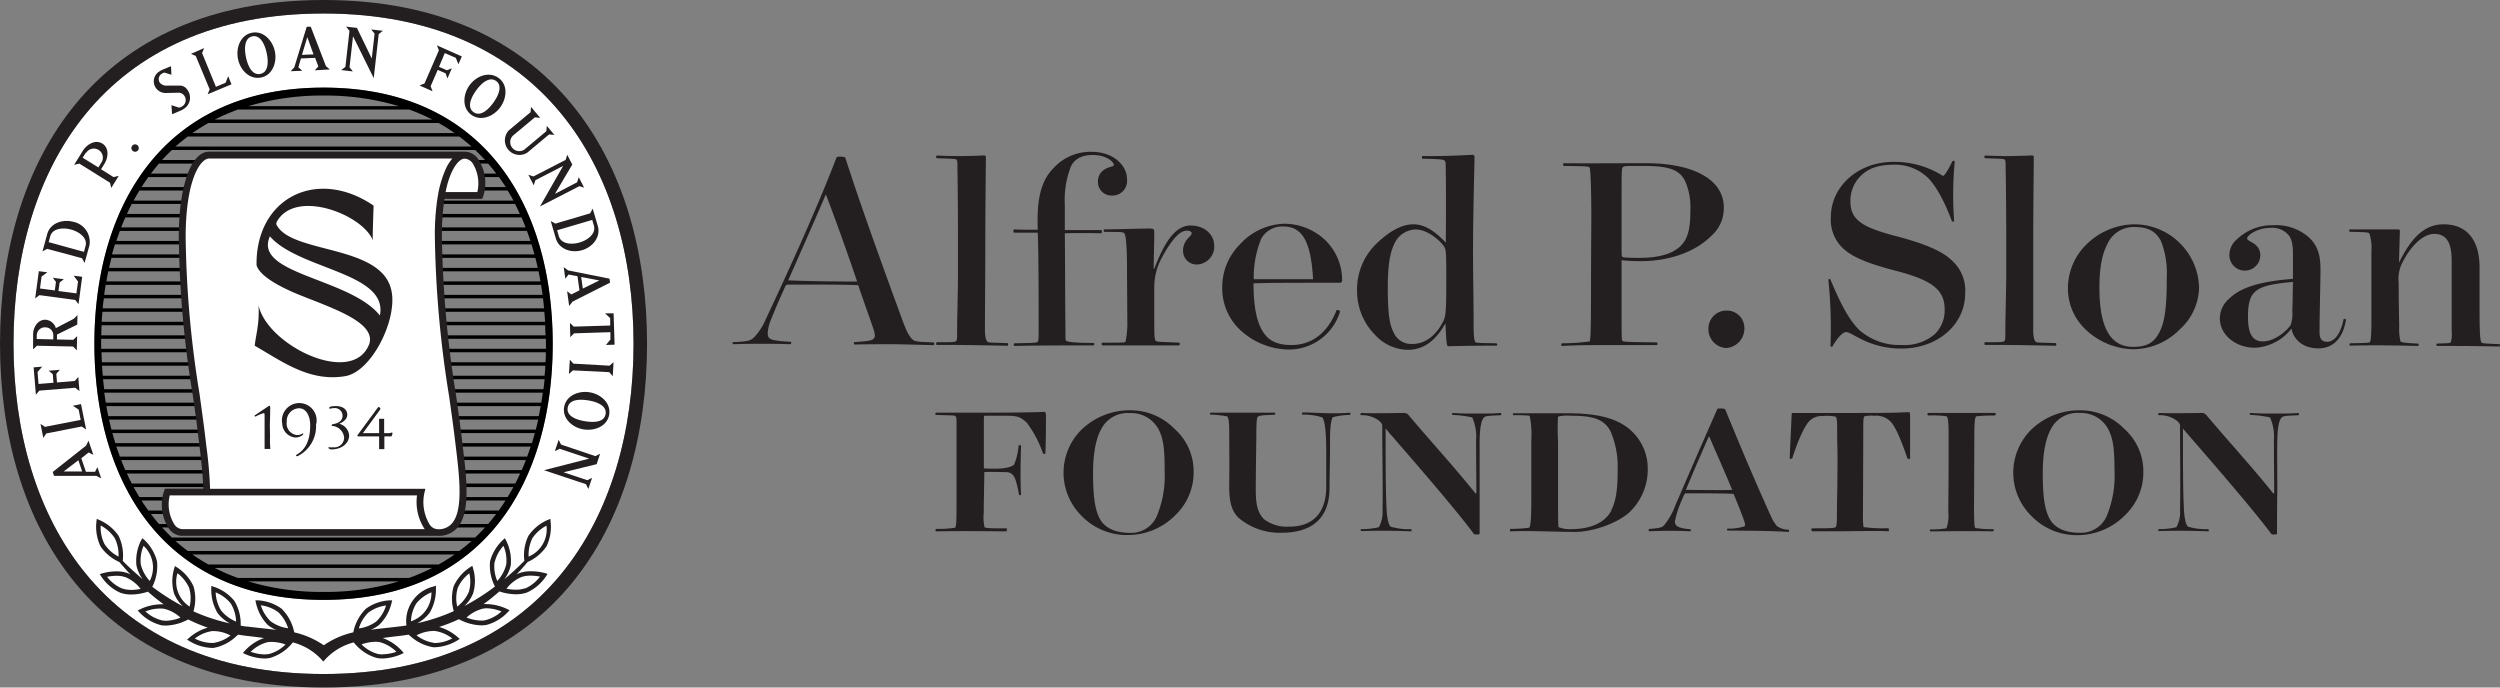 <svg xmlns="http://www.w3.org/2000/svg" viewBox="0 0 432 118.8"><rect x="0" y="0" width="432" height="118.8" fill="#808080" stroke="none"/><defs><style>.cls-1{fill:#231f20}.cls-2{fill:#fff}</style></defs><g id="Layer_2" data-name="Layer 2"><g id="Layer_1-2" data-name="Layer 1"><path d="M130.41 58.18a10.36 10.36 0 0 0 1.91-3c4.14-8.8 9.11-19.77 12.22-27.95.05-.1.16-.16.62-.16.73 0 .88.11.93.26 1.3 4 3.42 10.46 9.53 27.13.93 2.59 1.34 3.47 2 4.14.41.42.77.47 3.72.57.11 0 .11.47 0 .47-2.89-.06-5.74-.16-7.5-.16s-3.16 0-6.21.05c-.11 0-.11-.41 0-.41 2.22-.16 3-.26 3.31-.57s.31-.67 0-1.66c-.52-1.6-1.81-5.12-2.64-7.61-.78-.05-3.26-.1-7.35-.1h-4.71a.52.52 0 0 0-.52.26c-1 2.17-1.55 3.47-2.54 5.9a7.22 7.22 0 0 0-.52 2.18c0 1.19.52 1.34 4 1.55.11 0 .05.41-.05.41-2.79-.1-6.68-.1-9.94 0-.1 0-.1-.36 0-.36 2.8-.12 3.06-.27 3.74-.94zm12.27-24.54c-2.13 5-4.77 10.92-6.48 14.8 3.16.16 8.81.21 11.91.21-1.76-5.23-4-11.44-5.38-15zM170 26.86c.31 0 .36.1.36.46-.05 5.39-.1 10-.1 15.58 0 5.08-.06 9.79-.06 14 0 1.45.21 1.92.42 2.13s.31.15 3.47.26c.15 0 .15.46 0 .46-4.56-.1-7.46-.15-12.22-.15-.16 0-.1-.47 0-.47 2.8 0 3.21 0 3.36-.21s.16-.41.16-1.45c0-2.53.15-7.3.15-10.56 0-7.09 0-12.32-.1-18.06 0-.78 0-1.09-.15-1.25s-.37-.15-3.37-.26c-.21 0-.21-.46 0-.46 2.96.12 4.93.12 8.08-.02zm5.34 32.46c2.84-.06 3.73-.06 3.93-.21s.21-.62.21-2.38c0-2.59 0-13.93-.16-16.52h-4.09c-.15 0-.15-.57 0-.57 1 .06 3.37.06 4.09.06-.15-4.72.31-8.24 2.75-10.67a8.6 8.6 0 0 1 6.68-2.79c3.36 0 6 2.12 6 4.76a2.52 2.52 0 0 1-2.54 2.79 2.33 2.33 0 0 1-2.48-2.38 2.37 2.37 0 0 1 .67-1.76c.78-.77 1.81-.83 2-1 .36-.31-.83-1.87-3.62-1.87-2.07 0-3.21.88-3.73 2A15.65 15.65 0 0 0 184 35.3v4.45h6.27c.2 0 .15.57 0 .57-1.3-.06-5.23-.06-6.27 0 .05 4.14.05 12.16.11 16.67 0 1.7 0 1.81.15 1.91s.73.36 4.71.36c.16 0 .16.42 0 .42-1.34 0-10 0-13.61.1-.23 0-.28-.46-.02-.46z" class="cls-1"/><path d="M194.49 59.06a15.83 15.83 0 0 0 .31-3.73c0-1.86-.05-6.47-.05-8.54 0-4.45-.21-6.21-.47-6.47s-.41-.21-3.41-.26c-.21 0-.21-.42 0-.42 1.5 0 6.52-.15 7.66-.15.88 0 .93.1.93.83 0 1.34-.1 4.5-.1 6.11h.1c1.5-3.84 3.31-7.46 6.26-7.46 2.49 0 4.09 1.61 4.09 3.47a3.08 3.08 0 0 1-2.9 3.26 2.34 2.34 0 0 1-2.48-2.38c0-1.86 1.5-2.49 1.5-3 0-.21-.26-.47-.83-.47-1.45 0-3 2.18-4.35 4.71a10.55 10.55 0 0 0-1.29 5.18v5.44c0 2.38 0 3.52.26 3.72s.78.16 4 .31c.2 0 .2.47 0 .47H190.5c-.15 0-.2-.47 0-.47 3.5 0 3.83 0 3.99-.15zm37.06-5.18a9.25 9.25 0 0 1-8.8 6.52 12.54 12.54 0 0 1-8.54-3.47 9.88 9.88 0 0 1-3-7.55 10.37 10.37 0 0 1 3-7.1 10.8 10.8 0 0 1 7.72-3.62 10.33 10.33 0 0 1 7.29 3.05 9.68 9.68 0 0 1 2.7 6.68.42.42 0 0 1-.31.47c-8.34 0-12.32 0-15 .1 0 3.83.51 6.21 1.24 7.66.93 1.92 2.33 3 5.33 3 3.52 0 6.26-2.13 7.77-6 .14-.15.66.05.6.26zm-13.61-12.63a17.56 17.56 0 0 0-1.29 7h10.25c-.37-6.47-1.82-9.11-5.13-9.11a4.12 4.12 0 0 0-3.83 2.11zm36.5-14.5c.25 0 .36.11.36.52-.11 4.76-.26 11.29-.26 15.69 0 5.54.1 8.38.1 13.3 0 2.12.16 2.69.31 2.85s.52.15 3.57.21c.26 0 .26.41.06.41-3.42 0-6.22.05-8.34.1-.21 0-.31-.36-.46-3.88h-.06c-1.39 2.49-3.41 4.5-6.42 4.5a7.82 7.82 0 0 1-5.69-2.58 10.81 10.81 0 0 1-3.11-7.72 11 11 0 0 1 3.37-8.07c2-1.92 4.19-3.32 6.37-3.32s4 1.5 5.59 3.16c.05-3.73.05-9.58 0-12.32 0-1.14 0-1.71-.21-1.86s-.52-.26-3.83-.31c-.1 0-.1-.47 0-.47 3.36.04 5.49-.05 8.65-.21zM241 42c-.78 1.61-1.19 3.58-1.19 7.72 0 4.55.31 6.37 1 7.71a3.3 3.3 0 0 0 3.31 2c2.59 0 4.35-2.07 5.23-3.83.47-.88.57-1.61.57-7.46 0-4.24-.05-4.86-.26-5.33-.46-.93-2.85-3.16-5-3.16A4.16 4.16 0 0 0 241 42zm43.35-13.8c5.6 0 9.58 1.25 11.76 3.42a5.83 5.83 0 0 1 1.76 4.4 6.27 6.27 0 0 1-2.13 4.71c-2.27 2.33-6.52 4.4-12.27 4.4-2 0-2.89-.15-3.15-.15s-.11.05-.11.1v6.47c0 6.68 0 7.2.16 7.35s.36.21 5.9.26c.16 0 .21.47 0 .47h-8.44c-2.85 0-5.18 0-7.92.15-.15 0-.15-.46 0-.46a37.57 37.57 0 0 0 4.76-.31c.16-.16.26-1 .26-10.25 0-5.65.05-7.77.05-11.7 0-3-.1-7.92-.31-8.13s-.82-.21-4.45-.26c-.15 0-.15-.47 0-.47 3.06.05 8.85 0 14.13 0zm-4.14 5.39v8.9c0 1.61 0 1.76.11 1.86s.26.21 3 .21c4.24 0 6.94-1.14 8-3.31.52-1.09.78-2.38.78-5.13a11.22 11.22 0 0 0-.88-4.76c-1-2.12-2.95-2.69-7.35-2.69-2.95 0-3.31 0-3.47.26s-.19.31-.19 4.66zm18.22 20.08a3 3 0 0 1 3 2.95 3.37 3.37 0 0 1-3.21 3.52 3.25 3.25 0 0 1-3-3.36 3.1 3.1 0 0 1 3.21-3.11zm38.93-25.78c.05-.2.42-.1.42.05a61 61 0 0 0-.11 10.2c0 .16-.36.26-.41 0-1.35-3.57-2.69-5.9-4-7.3a8.19 8.19 0 0 0-6.06-2.38c-2.89 0-4.5.78-5.74 2a6.06 6.06 0 0 0-1.71 4.3c0 3.31 2.12 4.5 7.71 6 5.85 1.51 8.54 2.9 10.05 4.46a6.93 6.93 0 0 1 2.07 5.48c0 5.44-4.82 9.53-11 9.53-5.75 0-8.49-2.85-9.58-2.85-.57 0-1.5 1-2.33 2.44a.19.19 0 0 1-.36-.11 80.74 80.74 0 0 0-.36-11.28.19.19 0 0 1 .36-.11c2 4.82 3.42 7.15 4.92 8.65a10.44 10.44 0 0 0 7.4 2.64 8 8 0 0 0 5.7-1.87 5.68 5.68 0 0 0 1.7-4.34c0-3.32-2.22-5-8.33-6.58-5.18-1.34-7.76-2.48-9.32-4a6.76 6.76 0 0 1-2-5.38c0-4.92 4.35-9.47 10.87-9.47a15.56 15.56 0 0 1 8.49 2.43c.26.03 1-1.21 1.62-2.51zm13.72-1.03c.31 0 .36.1.36.46-.05 5.39-.1 10-.1 15.58v14c0 1.45.2 1.92.41 2.13s.31.15 3.47.26c.15 0 .15.46 0 .46-4.56-.1-7.46-.15-12.22-.15-.15 0-.1-.47 0-.47 2.8 0 3.21 0 3.37-.21s.15-.41.15-1.45c0-2.53.16-7.3.16-10.56 0-7.09 0-12.32-.11-18.06 0-.78 0-1.09-.15-1.25s-.36-.15-3.37-.26c-.2 0-.2-.46 0-.46 2.95.12 4.87.12 8.03-.02zm25.57 30.07a11.35 11.35 0 0 1-8.08 3.42 12.25 12.25 0 0 1-8.23-3.47 9.68 9.68 0 0 1-3-7.19 10.56 10.56 0 0 1 3.26-7.51 12 12 0 0 1 8.4-3.42 11.22 11.22 0 0 1 11 11 10 10 0 0 1-3.35 7.17zm-3.21-15.22c-.83-1.65-2.17-2.48-4.5-2.48a5 5 0 0 0-4.82 3c-.88 1.76-1.34 4-1.34 7.51 0 7.61 2.33 10.2 5.85 10.2 2.48 0 3.67-.83 4.55-2.59s1.24-4.14 1.24-9.48a15.13 15.13 0 0 0-.98-6.16zm14.86-.51c0 .62 2.28.72 2.28 2.95a2.67 2.67 0 0 1-5.34-.11 3.56 3.56 0 0 1 1.3-2.69 8.8 8.8 0 0 1 6.31-2.43 8.54 8.54 0 0 1 6.32 2.28c1.34 1.34 1.81 3 1.81 5.28 0 2.59-.16 7.45-.16 10.92 0 1.14.37 1.66 1.35 1.66 1.14 0 2.28-1.25 2.8-3.89 0-.1.41-.1.41.11-.47 2.9-2 4.92-4.76 4.92-2.54 0-4.25-1.4-4.66-3.42a8.47 8.47 0 0 1-6.32 3.31c-3.15 0-6.05-2.07-6.05-5.12a4.47 4.47 0 0 1 1.5-3.26c1.86-1.87 5-3.06 11.13-3.52v-4.72c-.05-1.55-.31-2.48-1-3.1a3.74 3.74 0 0 0-2.89-1c-2.33.01-4.03 1.31-4.03 1.83zm.15 13.51c0 2.9.73 4.29 2.59 4.29 2.17 0 4.4-2.12 4.81-2.89a6.13 6.13 0 0 0 .26-2.39c.06-1.6.06-1.91.11-5-6.42.55-7.77 1.43-7.77 5.99zm17.65 4.61c2.8-.06 3.26-.06 3.42-.21s.26-1.19.26-3.94v-11.7a8.07 8.07 0 0 0-.36-3.15c-.16-.16-.52-.21-3.32-.26-.2 0-.2-.42 0-.42h8.23c.37 0 .37.11.37.47-.06 1.65-.11 3.93-.16 5.28 2-4 4.2-6.63 7.72-6.63 3.88 0 6.21 2.54 6.21 7.51V53c0 4.86.1 5.9.36 6.21.15.1.52.16 3.05.26.16 0 .16.41 0 .41-4.76-.1-6.88-.1-10.71-.1-.21 0-.21-.41-.05-.41 1.76-.06 2.22-.06 2.38-.21a5.77 5.77 0 0 0 .15-2.07V45.03c0-2.9-.78-4.61-3-4.61s-4.35 2.59-5.54 5a6.15 6.15 0 0 0-.62 3.41c0 1.92.05 5.8.1 7.46a9.62 9.62 0 0 0 .21 2.71c.1.11.41.26 3 .37.21 0 .21.41-.05.41-3.78-.1-7.71-.15-11.65-.05-.2 0-.1-.41 0-.41zm-232.2 32.5c-.62 0-7.65-.1-12.17 0-.1 0-.1-.43.05-.43a18.74 18.74 0 0 0 3.27-.2c.19-.19.24-1.39.24-3.75V73.87c0-1.45 0-1.74-.15-1.93s-.57-.14-3.41-.24c-.15 0-.15-.39.05-.39h8.56c1.39 0 6.89 0 10.16-.14.1 0 .24.14.24.62 0 2 0 4.24-.1 6.6 0 .14-.38 0-.43-.1a19.48 19.48 0 0 0-2.74-5.2c-1.06-1-1.54-1.25-3.66-1.25h-3.61c-.15 0-.19.15-.19.68v8.42c.91.05 1.06.05 2 .05 1.69 0 2.79-.29 3.23-.72a10.54 10.54 0 0 0 .77-3.28c.14-.09.43-.09.43 0-.1 3.28-.14 6.12 0 8.43 0 .19-.29.19-.34.09-.43-2.21-.67-3-1.06-3.41s-.57-.53-1.87-.53c-.48 0-2.27-.05-3.08 0 0 1-.1 5.3-.1 7.08a7.86 7.86 0 0 0 .14 2.45c.2.2 1.35.2 3.85.2.02.09.02.52-.08.52zM186.76 89a10.47 10.47 0 0 1 0-14.63 11.94 11.94 0 0 1 8.57-3.47 10.58 10.58 0 0 1 7.6 3.18 9.81 9.81 0 0 1 3.33 7.51 10.17 10.17 0 0 1-3 7.27 11.54 11.54 0 0 1-8.26 3.59 10.88 10.88 0 0 1-8.24-3.45zm13.43-14.83a5.35 5.35 0 0 0-4.91-2.79 5.15 5.15 0 0 0-5.05 2.89c-.63 1.16-1.35 3.42-1.35 7.41s.29 6.21 1.11 7.85 2.64 2.55 5.24 2.55a4.83 4.83 0 0 0 4.62-2.79 18 18 0 0 0 1.4-7.9c0-3.67-.15-5.45-1.06-7.24zM214 89.46c-1.2-1.2-1.64-2.84-1.59-5.87s0-6.93 0-8.91-.14-2.55-.38-2.74a18.18 18.18 0 0 0-2.89-.29s-.15-.34.09-.34h11c.19 0 .19.29.05.34-.53.1-2.65 0-2.94.39-.14.14-.24.81-.24 2.55 0 1.92-.1 6.06-.1 10.11 0 2.69.39 3.94 1.4 5a6.54 6.54 0 0 0 4.42 1.3c3.9 0 6.35-2.21 6.35-6.88v-6.5c0-2.79-.24-5.05-.67-5.49a10.56 10.56 0 0 0-3.47-.48c-.09 0-.05-.38.05-.38 1.2 0 3.51.14 5 .14 1.06 0 2.07 0 3.17-.1.1 0 .15.39 0 .39a12.13 12.13 0 0 0-2.93.39c-.24.24-.49 1.49-.49 3.6 0 4.43-.09 7.08-.09 8.62 0 4.81-2.55 7.75-8.33 7.75a10.93 10.93 0 0 1-7.41-2.6zm21.19 1.97a12.38 12.38 0 0 0 3.08-.33 5.4 5.4 0 0 0 .63-3c.09-3.75-.05-10-.05-14.58 0-.19-.1-.39-.48-.77a4.88 4.88 0 0 0-3.18-1c-.19 0-.1-.39.05-.39 2.4.1 6.06 0 7.31 0a1 1 0 0 1 .87.39c3.85 4.57 7.85 8.9 11.55 13.52.1 0 .15 0 .15-.09 0-1.93-.05-5.59-.05-9.15a8.07 8.07 0 0 0-.67-3.9 19.78 19.78 0 0 0-3.4-.43c-.1 0-.1-.34 0-.34 1.73.1 2.45.1 4.43.1 1.78 0 2.6 0 3.9-.1.09 0 .14.39 0 .39-1.87.09-2.55.09-2.84.34s-.77.91-.81 4.13v16.03c0 .1-.87.2-1 0-3.41-4.62-11.64-14-15.25-18.19 0 4.42 0 10.59.14 13.14.05 2.26.34 3.42.72 3.8a10.67 10.67 0 0 0 3.56.43c.05 0 .1.39 0 .39-2.5-.1-5.39-.15-8.61-.05-.1.05-.15-.34-.05-.34zm25.81.39c-.14 0-.09-.43 0-.43a25.44 25.44 0 0 0 3.23-.2c.24-.24.38-1.15.38-5.1V75.98a15.71 15.71 0 0 0-.28-4.14 24.38 24.38 0 0 0-2.84-.09c-.1 0-.05-.34 0-.34h9.33c5 0 8.76.77 11.22 3.18a8.81 8.81 0 0 1 2.69 6.3 10.19 10.19 0 0 1-3 7.47c-1.88 1.87-6.21 3.56-9.67 3.56-4.95-.05-7.41-.24-11.06-.1zm17.43-3.66c.77-1.49 1.1-3.42 1.1-6.83a15.59 15.59 0 0 0-1.2-6.74c-1.15-2.26-3.22-2.75-6.88-2.75a6.94 6.94 0 0 0-2.22.15 38.79 38.79 0 0 0 0 4.33v9.77c0 1.45 0 4.86.09 5a5.46 5.46 0 0 0 2.41.34c3.03-.04 5.63-1.05 6.74-3.27zm19.68-17.42c1.59 3.8 4 9.82 7.89 18.43a7.18 7.18 0 0 0 1.06 1.74 3.54 3.54 0 0 0 2 .62c.14 0 .09.39 0 .39-3.23-.2-6.26-.2-10.55-.24-.09 0-.09-.34 0-.34a8.65 8.65 0 0 0 2.94-.39c.24-.28 0-.81-.67-2.6-.39-1-.87-2.16-1.21-3-.48-.05-2.36-.1-5.19-.1h-2.94c-.24 0-.29 0-.39.19-.28.58-.43 1-.57 1.3a16.19 16.19 0 0 0-1.06 3.37c0 .82.62 1.16 2.69 1.35.1 0 .1.34 0 .34-3.22-.1-4-.1-7.12 0-.1 0-.14-.39-.05-.39 1.59-.14 2.17-.19 2.6-.62a12.32 12.32 0 0 0 2-3.56c2.59-6 4.47-10.35 7.22-16.56 0-.13 1.24-.13 1.35.07zm-2.74 4.71h-.1c-1.35 3.08-2.5 5.68-3.95 9.2 2.07 0 5.78.09 8 0-1.32-3.23-2.56-5.92-3.95-9.2zm17.71 15.84c2.7 0 3.9 0 4.09-.19s.25-.58.25-1.74c0-3.08.09-4.81.09-8.08.05-3.08-.05-4.38-.05-7.17 0-1.59-.09-2-.29-2.12a8.07 8.07 0 0 0-2.26-.1 3 3 0 0 0-2.21.82c-1 1-2.22 4-3 6.5-.05.1-.44.1-.44 0 .1-2.55.24-5.3.34-7.65 0-.15.05-.2.29-.2h10.44c4.82 0 6 0 9.49-.14.24 0 .24.29.24.62v7.42c0 .09-.39 0-.44 0-.86-2.55-2-5.49-2.93-6.41a3.46 3.46 0 0 0-2.84-1 5 5 0 0 0-1.69.1c-.19.19-.19.82-.19 3.61s-.05 11.94-.05 13.52a11.63 11.63 0 0 0 .1 2 24.52 24.52 0 0 0 4.28.19c.1 0 .15.53.05.53-1.54-.1-6.45 0-8.52 0h-4.67c-.22-.03-.16-.51-.08-.51zm20.51.19a14.8 14.8 0 0 0 2.75-.19 6.35 6.35 0 0 0 .33-2.79c0-2.55.05-5.2.05-7.94v-5.49c0-2.36-.14-2.94-.34-3.13a17.31 17.31 0 0 0-3.17-.14c-.2 0-.2-.44 0-.44h11.46c.38 0 .14.44 0 .44a31.16 31.16 0 0 0-3.18.14c-.19.19-.33.63-.33 4 0 2.16-.05 11.55-.05 12.51.05 2.31.09 2.65.24 2.79a17.71 17.71 0 0 0 3.13.19c.09 0 .05.39-.1.39-4.57-.1-9.24 0-10.83 0-.1 0-.1-.34.04-.34zM350.87 89a10.47 10.47 0 0 1 0-14.63 11.94 11.94 0 0 1 8.57-3.47 10.62 10.62 0 0 1 7.61 3.18 9.84 9.84 0 0 1 3.32 7.51 10.16 10.16 0 0 1-3 7.27 11.58 11.58 0 0 1-8.19 3.61 10.89 10.89 0 0 1-8.31-3.47zm13.43-14.85a5.34 5.34 0 0 0-4.91-2.79 5.15 5.15 0 0 0-5.05 2.89c-.63 1.16-1.35 3.42-1.35 7.41s.29 6.21 1.11 7.85 2.64 2.55 5.24 2.55a4.85 4.85 0 0 0 4.66-2.79 18.18 18.18 0 0 0 1.39-7.9c-.03-3.65-.17-5.43-1.09-7.22zm8.7 17.28a12.38 12.38 0 0 0 3.08-.33 5.4 5.4 0 0 0 .63-3c.09-3.75 0-10 0-14.58 0-.19-.1-.39-.48-.77a4.88 4.88 0 0 0-3.18-1c-.19 0-.1-.39.05-.39 2.41.1 6.06 0 7.31 0a1 1 0 0 1 .87.39c3.85 4.57 7.85 8.9 11.55 13.52.1 0 .15 0 .15-.09 0-1.93-.05-5.59-.05-9.15a8.07 8.07 0 0 0-.67-3.9 19.59 19.59 0 0 0-3.42-.43c-.1 0-.1-.34 0-.34 1.73.1 2.45.1 4.43.1 1.78 0 2.6 0 3.9-.1.09 0 .14.39 0 .39-1.87.09-2.55.09-2.84.34s-.77.91-.81 4.13c-.05 2.41 0 5.44 0 8.62-.05 2-.05 5.63-.05 7.41 0 .1-.87.2-1 0-3.42-4.62-11.65-14-15.26-18.19 0 4.42 0 10.59.14 13.14.05 2.26.34 3.42.72 3.8a10.67 10.67 0 0 0 3.56.43s.1.39 0 .39c-2.5-.1-5.39-.15-8.61-.05-.02.05-.12-.34-.02-.34z" class="cls-1"/><path d="M55.91 15.14c-28 0-39.6 20.83-39.6 44.26s11.55 44.26 39.6 44.26 39.6-20.83 39.6-44.26S84 15.14 55.91 15.14zm0 101.33C18 116.47 2.33 89.54 2.33 59.4S18 2.33 55.91 2.33s53.57 26.93 53.57 57.07-15.62 57.07-53.57 57.07z" class="cls-2"/><path d="M55.91 15.14c-28 0-39.6 20.83-39.6 44.26s11.55 44.26 39.6 44.26 39.6-20.83 39.6-44.26S84 15.14 55.91 15.14zM94.34 59.4v.87H17.48v-1.73h76.85c0 .28.01.57.01.86zM25.63 88.22c-.41-.56-.8-1.14-1.18-1.73h62.91c-.38.59-.77 1.17-1.18 1.73zm60.1.6c-.44.59-.9 1.17-1.39 1.73H27.47c-.48-.56-.95-1.14-1.39-1.73zm-61.65-2.93c-.34-.57-.67-1.14-1-1.73h65.64c-.32.59-.65 1.16-1 1.73zm-1.3-2.33c-.3-.57-.58-1.14-.85-1.73h67.95c-.27.59-.55 1.16-.84 1.73zm-1.13-2.33c-.25-.57-.48-1.14-.71-1.73h69.93c-.22.59-.46 1.16-.71 1.73zm-.93-2.33c-.21-.57-.42-1.14-.61-1.73H91.7c-.19.59-.4 1.16-.61 1.73zm-.79-2.33c-.18-.57-.35-1.14-.51-1.73h73c-.16.59-.33 1.16-.5 1.73zm-.67-2.33c-.15-.57-.28-1.15-.41-1.73H93c-.13.58-.26 1.16-.41 1.73zm-.55-2.33c-.12-.57-.22-1.15-.33-1.73h75.05c-.1.58-.21 1.16-.33 1.73zm-.43-2.33c-.1-.57-.18-1.15-.26-1.73h75.77c-.07.58-.16 1.16-.26 1.73zM18 67.25c-.07-.57-.14-1.15-.19-1.73h76.3c-.06.58-.12 1.16-.2 1.73zm-.24-2.32c-.05-.58-.09-1.15-.13-1.73h76.6c0 .58-.08 1.15-.13 1.73zm-.16-2.33l-.06-1.73h76.78c0 .57 0 1.15-.06 1.73zm68.63-32c.41.57.8 1.14 1.18 1.73H24.45c.38-.59.77-1.16 1.18-1.73zM26.08 30c.44-.59.9-1.17 1.39-1.73h56.87c.49.56 1 1.14 1.4 1.73zm61.65 2.93c.35.57.68 1.14 1 1.73H23.09c.32-.59.65-1.16 1-1.73zM89 35.24c.29.57.57 1.15.84 1.73H21.93c.27-.58.55-1.16.84-1.73zm1.12 2.33c.25.57.49 1.15.71 1.73H20.94c.22-.58.46-1.16.71-1.73zm.93 2.33c.22.57.42 1.15.61 1.73H20.11c.19-.58.4-1.16.61-1.73zm.8 2.33c.17.57.34 1.15.5 1.73h-73c.16-.58.33-1.16.51-1.73zm.66 2.33c.15.57.29 1.15.41 1.73H18.85c.13-.58.26-1.16.41-1.73zm.55 2.33c.12.57.23 1.15.33 1.73H18.38c.1-.58.21-1.16.33-1.73zm.43 2.33c.1.57.19 1.15.26 1.73H18c.08-.58.16-1.16.26-1.73zm.33 2.33c.08.57.14 1.15.2 1.73H17.76c0-.58.12-1.16.19-1.73zm.24 2.33c.05.57.1 1.15.13 1.73H17.58c0-.58.08-1.16.13-1.73zm.16 2.33c0 .57 0 1.15.06 1.73H17.49l.06-1.73zM75.8 21.26c1 .54 1.88 1.12 2.76 1.73H33.25c.88-.61 1.8-1.19 2.76-1.73zm-38.68-.6a35.89 35.89 0 0 1 4-1.73h29.6a36.73 36.73 0 0 1 4 1.73zm42.24 2.93c.73.56 1.45 1.13 2.12 1.73H30.33c.67-.6 1.39-1.17 2.12-1.73zm-10.44-5.25h-26a44.26 44.26 0 0 1 13-1.83 44.24 44.24 0 0 1 13 1.83zM29.7 25.92h52.41c.59.56 1.16 1.14 1.7 1.73H28c.54-.59 1.11-1.17 1.7-1.73zM36 97.54c-.95-.54-1.88-1.11-2.76-1.73h45.32a32.09 32.09 0 0 1-2.76 1.73zm38.68.6a34.86 34.86 0 0 1-4 1.73H41.1a34.86 34.86 0 0 1-4-1.73zm-42.23-2.93c-.73-.55-1.44-1.12-2.12-1.73h51.15c-.67.61-1.39 1.18-2.12 1.73zm10.45 5.26h26a44.52 44.52 0 0 1-13 1.82 44.54 44.54 0 0 1-13-1.82zm39.21-7.59H29.7a30.61 30.61 0 0 1-1.69-1.73h55.8c-.55.6-1.11 1.17-1.7 1.73z"/><path d="M55.91 0C16.31 0 0 28 0 59.4s16.31 59.4 55.91 59.4 55.9-27.95 55.9-59.4S95.51 0 55.91 0zm0 116.47C18 116.47 2.33 89.54 2.33 59.4S18 2.33 55.91 2.33s53.57 26.93 53.57 57.07-15.62 57.07-53.57 57.07z" class="cls-1"/><path d="M16.13 78.59l-.82-.4-1.26 1 .8 2.34h1.58l.4-.81.66 1.93-.84-.42H9.34l-.23-.67L14.88 77l.42-.85zM11 81.47h3.2l-.66-1.94zm3.88-7.25l-.76-.52L8 74.9l-.52.76L7 73.25l.77.51 6.17-1.2-.34-1.77-1-.68 1.4-.28zm-8.39-9.94l.17 2.07 2.58-.21-.12-1.48-.71-.6 1.92-.16-.6.71.12 1.48 3.08-.26.6-.7.2 2.45L13 67l-6.2.5-.6.7-.39-4.72 1.48-.12zm6.86-8.19l-3.51 1.73v.84l2.82.06.67-.63-.06 2.45-.64-.66-6.25-.14-.66.64v-2.57c0-1.28.83-2.59 2.14-2.56a2 2 0 0 1 1.79 1.45l3.07-1.6.67-.64zm-7 1.74v.75l2.86.07v-.76a1.35 1.35 0 0 0-1.36-1.32 1.37 1.37 0 0 0-1.48 1.26zm7.22-5.27l-.57-.73L6.82 51l-.74.56.63-4.7 1.47.19-1 .74-.27 2.06 2.56.34.2-1.47-.54-.72 1.9.25-.73.57-.2 1.47 3.1.41.28-2.06-.75-1 1.47.19zm1.88-10.13l-.83 3-.45-.81L8.14 43l-.8.45.82-3c.51-1.88 2.64-2.63 4.5-2.12a3.53 3.53 0 0 1 2.79 4.1zm-6.77-1.59l-.27 1 6.1 1.68.27-1c.39-1.39-1.06-2.46-2.49-2.85s-3.23-.22-3.61 1.17zM18 28.38l-.54.87 2.16 1.35.9-.21-1.3 2.09-.21-.9-5.3-3.31-.9.21 1.49-2.4c.74-1.17 2.17-2 3.37-1.28s1.09 2.41.33 3.58zm-3.17-2l-.55.87L17 28.93l.54-.87a1.56 1.56 0 1 0-2.65-1.65zm9-.38a.64.64 0 1 1-.08-.91.65.65 0 0 1 .08.91zm7.87-7.15a2.49 2.49 0 0 1-.5.27l-1.46.62-.12-1.57 1.27.42a1.12 1.12 0 0 0 .6-.21 1.28 1.28 0 0 0 .36-1.83 1.18 1.18 0 0 0-1-.53l-2.14.05a2.06 2.06 0 0 1-1.79-.89 2 2 0 0 1 .7-2.88 2.76 2.76 0 0 1 .52-.28l1.41-.58.07 1.48-1.16-.37a.79.79 0 0 0-.48.18 1.08 1.08 0 0 0-.39 1.51 1.41 1.41 0 0 0 1.3.55h2.13a1.56 1.56 0 0 1 1.39.78 2.26 2.26 0 0 1-.71 3.28zm4.18-2.56l.35-.85-2.41-5.78-.82-.35 2.27-1-.35.86L37.31 15l1.67-.7.45-1.13.57 1.4zm9.25-2.9c-2 .41-3.6-1.25-4-3.18s.4-4.12 2.36-4.54 3.58 1.25 4 3.18-.42 4.15-2.36 4.54zm-1.52-7.11c-1.42.31-1.41 2.17-1.1 3.63s1.07 3.17 2.49 2.86 1.4-2.16 1.08-3.62S45 6 43.61 6.28zm10.79 5.87l.61-.67-.56-1.48-2.45.1-.44 1.52.67.61-2 .08.63-.69 2.14-7h.7l2.62 6.8.68.58zm-1.3-5.73l-.92 3.06 2-.08zm12.34-.52l-.86 7.6L61 6.26l-.6 5.36.57.72-2-.23.72-.57.7-6.21-.59-.73 1.88.22 2.56 5.29.49-4.29-.58-.73 2 .23zM78.77 10l-1.91-.83-1 2.38 1.37.59.85-.34-.76 1.76-.32-.89-1.36-.59-1.23 2.83.34.86-2.26-1 .86-.34 2.49-5.73-.34-.86 4.3 1.91-.59 1.36zm2.68 9.84c-1.62-1.18-1.47-3.51-.31-5.11s3.34-2.45 5-1.27 1.46 3.5.29 5.1-3.38 2.44-4.98 1.28zM85.73 14c-1.17-.85-2.56.39-3.44 1.61s-1.65 2.91-.47 3.76 2.54-.4 3.42-1.61 1.65-2.95.49-3.76zm9.15 9.23l-3.74 3.13a2.52 2.52 0 0 1-3.21-3.84l3.75-3.13.08-.92 1.58 1.89-.92-.08-3.75 3.13a1.56 1.56 0 0 0 2 2.39l3.74-3.13.08-.92 1.31 1.56zm5.23 8.94l-6.8 3.5 4-7-4.79 2.47-.29.88-.93-1.82.88.29 5.56-2.86.28-.88.87 1.68-3 5.07 3.83-2 .29-.88.92 1.8zm-4.06 9.03l-.88-3 .81.44 6-1.78.44-.81.88 3c.55 1.86-.85 3.63-2.71 4.18s-3.99-.16-4.54-2.03zm6.58-2.2l-.29-1-6.07 1.79.29 1c.41 1.39 2.2 1.53 3.63 1.1s2.81-1.53 2.44-2.89zM98 50.33l.72.55 1.41-.71-.34-2.44-1.55-.29-.55.72-.28-2 .75.56 7.16 1.43.1.69-6.5 3.29-.57.75zm5.57-1.87l-3.14-.6.28 2zm1.91 10.21V57.4l-6.29.2-.64.66-.07-2.45.67.63 6.29-.19v-1.28l-.89-.83h1.48l.17 5.42-1.49.05zm-7.01 3.49l.62.68 6.25.35.68-.61-.13 2.42-.62-.69L99 64l-.69.62zm-.99 8.2c.33-2 2.48-2.89 4.42-2.57s3.69 1.87 3.37 3.85-2.47 2.87-4.42 2.56-3.69-1.88-3.37-3.84zm7.17 1.17c.23-1.42-1.5-2.1-3-2.34s-3.31-.19-3.55 1.27 1.5 2.09 3 2.33 3.32.21 3.55-1.26zm-3.39 12.14L94 81.25l7.82-2-5.11-1.7-.83.41.66-1.96.41.82 5.93 2 .82-.41-.6 1.8-5.71 1.4 4.1 1.37.82-.41-.64 1.92zM91.7 98.72a5.59 5.59 0 0 0-1.91.3c-.17.06-.34.15-.51.23.66-.71 1.29-1.43 1.9-2.14a7.67 7.67 0 0 0 3.26-2.71 7.8 7.8 0 0 0 .71-4.23l-.06-.52-.48.21a7.81 7.81 0 0 0-3.3 2.73 7.69 7.69 0 0 0-.71 4.23v.1q-1.7 1.71-3.43 3.16a6.34 6.34 0 0 0 1.09-2.41 7.81 7.81 0 0 0-.78-4.22l-.24-.45-.38.35A7.76 7.76 0 0 0 84.68 97a7.91 7.91 0 0 0 .78 4.22l.07.13a37.56 37.56 0 0 1-5.29 3.37 6.09 6.09 0 0 0 1.52-2.2 7.53 7.53 0 0 0 0-4.26l-.14-.49-.44.28a7.76 7.76 0 0 0-2.78 3.24 7.66 7.66 0 0 0 0 4.26v.06a32.3 32.3 0 0 1-6.3 2.08 6.39 6.39 0 0 0 2.15-1.81 7.9 7.9 0 0 0 1.08-4.15v-.52l-.49.16a6.16 6.16 0 0 0-4.62 6.63v.08c-.37.06-.75.12-1.12.16l-2.1.24c-.92.1-1.93.21-2.94.34a5.42 5.42 0 0 0 1.47-.85 7.86 7.86 0 0 0 2.12-3.73l.12-.5h-.52a7.75 7.75 0 0 0-4 1.43 7.91 7.91 0 0 0-2.12 3.73l-.08.37a14.74 14.74 0 0 0-5.1 2.23 14.9 14.9 0 0 0-5.1-2.23l-.09-.37a7.81 7.81 0 0 0-2.12-3.73 7.75 7.75 0 0 0-4-1.43h-.51l.11.5a7.86 7.86 0 0 0 2.04 3.76 5.57 5.57 0 0 0 1.47.85c-1-.13-2-.24-2.94-.34l-2.09-.24c-.38 0-.76-.1-1.13-.16V108a7.66 7.66 0 0 0-1.08-4.15 7.74 7.74 0 0 0-3.51-2.44l-.49-.16v.52a7.9 7.9 0 0 0 1.08 4.15 6.48 6.48 0 0 0 2.15 1.81 32.52 32.52 0 0 1-6.3-2.08v-.06a7.66 7.66 0 0 0 0-4.26 7.69 7.69 0 0 0-2.78-3.24l-.43-.28-.15.49a7.63 7.63 0 0 0 0 4.26 6.22 6.22 0 0 0 1.52 2.2 37.56 37.56 0 0 1-5.29-3.37l.07-.13a7.81 7.81 0 0 0 .75-4.26A7.76 7.76 0 0 0 25 93.34l-.42-.34-.24.46a7.85 7.85 0 0 0-.77 4.22 6.18 6.18 0 0 0 1.08 2.41c-1.15-1-2.3-2-3.43-3.16v-.1a7.84 7.84 0 0 0-.72-4.23 7.81 7.81 0 0 0-3.3-2.73l-.48-.21-.06.52a7.8 7.8 0 0 0 .71 4.23 7.72 7.72 0 0 0 3.26 2.71c.61.71 1.24 1.43 1.9 2.14-.17-.08-.34-.17-.51-.23a5.57 5.57 0 0 0-1.9-.3 9.28 9.28 0 0 0-2.39.33l-.5.15.29.43a7.65 7.65 0 0 0 3.26 2.78 5.56 5.56 0 0 0 1.9.31 9.23 9.23 0 0 0 2.39-.34l.49-.15a34.87 34.87 0 0 0 2.73 2.19 4.48 4.48 0 0 0-.64 0 8.66 8.66 0 0 0-3.39.83l-.47.23.36.38a7.77 7.77 0 0 0 3.7 2.17 5.49 5.49 0 0 0 .83.06 8.72 8.72 0 0 0 3.39-.83l.45-.23a27.85 27.85 0 0 0 3.38 1.42 8.29 8.29 0 0 0-3.19 1.73l-.39.34.44.27a8.15 8.15 0 0 0 3.75 1.16 2.55 2.55 0 0 0 .39 0 7.7 7.7 0 0 0 3.87-1.96l.37-.33c.55.08 1.1.17 1.67.23.94.1 1.81.22 2.81.35a8.27 8.27 0 0 0-3.31 2.2l-.34.39.47.22a8.73 8.73 0 0 0 3.23.73 5.51 5.51 0 0 0 1-.1 7.82 7.82 0 0 0 3.61-2.3l.33-.38a10.23 10.23 0 0 1 5.26 3.31 10.16 10.16 0 0 1 5.25-3.31l.33.38a7.81 7.81 0 0 0 3.62 2.3 5.32 5.32 0 0 0 1 .1 8.67 8.67 0 0 0 3.23-.73l.47-.22-.34-.39a8.29 8.29 0 0 0-3.3-2.2c1-.13 1.86-.25 2.8-.35.57-.06 1.12-.15 1.67-.23l.4.33a7.75 7.75 0 0 0 3.87 1.84 2.55 2.55 0 0 0 .39 0 8.15 8.15 0 0 0 3.75-1.16l.44-.27-.39-.34a8.29 8.29 0 0 0-3.19-1.73 27.85 27.85 0 0 0 3.42-1.34l.46.23a8.59 8.59 0 0 0 3.38.83A5.49 5.49 0 0 0 84 108a7.77 7.77 0 0 0 3.7-2.17l.36-.38-.47-.23a8.66 8.66 0 0 0-3.39-.83 4.48 4.48 0 0 0-.64 0 34.87 34.87 0 0 0 2.73-2.19l.49.15a9.23 9.23 0 0 0 2.39.34 5.56 5.56 0 0 0 1.9-.31 7.78 7.78 0 0 0 3.27-2.78l.28-.43-.5-.15a9.25 9.25 0 0 0-2.42-.3zM92 93a6.56 6.56 0 0 1 2.43-2.16 5.09 5.09 0 0 1-3.08 5.34A6.42 6.42 0 0 1 92 93zm-6.53 4.19A6.47 6.47 0 0 1 87 94.32a6.39 6.39 0 0 1 .48 3.21 6.46 6.46 0 0 1-1.55 2.86 6.41 6.41 0 0 1-.48-3.22zm-6.37 4.41a6.45 6.45 0 0 1 2-2.53 6.24 6.24 0 0 1-.09 3.22 6.45 6.45 0 0 1-2 2.53 6.24 6.24 0 0 1 .09-3.22zm-7.17 2.69a6.43 6.43 0 0 1 2.62-1.93 5.16 5.16 0 0 1-3.54 5 6.42 6.42 0 0 1 .92-3.07zm-33.74 1.18a6.41 6.41 0 0 1-.92-3.11 6.47 6.47 0 0 1 2.61 1.93 6.45 6.45 0 0 1 .92 3.12 6.44 6.44 0 0 1-2.61-1.94zm-7.5-6.4a6.63 6.63 0 0 1 2 2.53 6.34 6.34 0 0 1 .08 3.22 5.09 5.09 0 0 1-2.11-5.75zm-5.88-4.75a5.12 5.12 0 0 1 1.07 6.07 6.46 6.46 0 0 1-1.55-2.86 6.39 6.39 0 0 1 .48-3.21zM18.05 94a6.33 6.33 0 0 1-.65-3.19A6.49 6.49 0 0 1 19.83 93a6.42 6.42 0 0 1 .65 3.18A6.37 6.37 0 0 1 18.05 94zm10.63 13.26a3.69 3.69 0 0 1-.69-.06 6.51 6.51 0 0 1-2.86-1.54 6.73 6.73 0 0 1 3.21-.47 6.47 6.47 0 0 1 2.85 1.54 7.35 7.35 0 0 1-2.51.54zm8.15 3.84a6.35 6.35 0 0 1-3.16-.76 6.38 6.38 0 0 1 3-1.29 6.43 6.43 0 0 1 3.16.76 6.38 6.38 0 0 1-3 1.3zm-14.15-9.17a4.72 4.72 0 0 1-1.63-.26 6.44 6.44 0 0 1-2.55-2 8.47 8.47 0 0 1 1.62-.17 4.72 4.72 0 0 1 1.63.26 6.41 6.41 0 0 1 2.54 2 8.36 8.36 0 0 1-1.61.18zm22.4 2.67a6.31 6.31 0 0 1 3 1.19 6.41 6.41 0 0 1 1.7 2.77 6.52 6.52 0 0 1-3-1.19 6.41 6.41 0 0 1-1.7-2.76zm1.46 8.4a4.46 4.46 0 0 1-.85.08 7.5 7.5 0 0 1-2.37-.45 6.44 6.44 0 0 1 2.79-1.63 3.89 3.89 0 0 1 .85-.08 7.51 7.51 0 0 1 2.38.45 6.42 6.42 0 0 1-2.8 1.63zm17.17-7.18a6.42 6.42 0 0 1 3-1.19 6.41 6.41 0 0 1-1.7 2.77 6.52 6.52 0 0 1-3 1.19 6.32 6.32 0 0 1 1.7-2.79zm2.41 7.26a4.46 4.46 0 0 1-.85-.08 6.42 6.42 0 0 1-2.8-1.65 7.57 7.57 0 0 1 2.38-.45 3.84 3.84 0 0 1 .85.08 6.54 6.54 0 0 1 2.8 1.65 7.63 7.63 0 0 1-2.38.43zm8.86-2a6.28 6.28 0 0 1-3-1.3 6.57 6.57 0 0 1 3.16-.75 6.38 6.38 0 0 1 3 1.29 6.46 6.46 0 0 1-3.14.79zm11.7-5.44a6.47 6.47 0 0 1-2.85 1.54 3.88 3.88 0 0 1-.7.06 7.35 7.35 0 0 1-2.51-.53 6.47 6.47 0 0 1 2.85-1.54 3.85 3.85 0 0 1 .69-.06 7.35 7.35 0 0 1 2.52.56zm4.09-4a4.82 4.82 0 0 1-1.64.26 8.36 8.36 0 0 1-1.61-.17 6.41 6.41 0 0 1 2.54-2 4.74 4.74 0 0 1 1.64-.26 8.45 8.45 0 0 1 1.61.17 6.47 6.47 0 0 1-2.54 2.04z" class="cls-1"/><path d="M36.13 26.79c-2.33 0-4.62 4.66-4.66 14-.06 13.88 2.33 25.63 3.44 34.95a80.7 80.7 0 0 1 .82 9.26h-6.81c-1 2.32.17 7 2.5 7h44.26c5.82 0 4.36-9 3.49-16.3-1.11-9.32-3.44-21-3.44-34.95a39.49 39.49 0 0 1 .55-7h6.61c1-2.32-.17-7-2.5-7z" class="cls-2"/><path d="M82.74 27.68a2.83 2.83 0 0 0-2.35-1.47H36.13c-3.1 0-5.2 5.85-5.24 14.55a179.17 179.17 0 0 0 2.42 27.52c.38 2.65.74 5.15 1 7.49l.16 1.3c.3 2.46.6 5.06.65 7.37h-6.6l-.15.35a7.47 7.47 0 0 0 .68 6.33 2.83 2.83 0 0 0 2.35 1.47h44.28A4.2 4.2 0 0 0 79 91.23c2.36-2.67 1.64-8.58.94-14.3l-.15-1.29c-.28-2.34-.63-4.81-1-7.43a186.4 186.4 0 0 1-2.43-27.45 40.82 40.82 0 0 1 .45-6.4h6.51l.15-.35a7.47 7.47 0 0 0-.73-6.33zm-52.69 62.8a6.55 6.55 0 0 1-.72-4.87h42.73a8.5 8.5 0 0 0 1.29 5.77l.05.05h-42a1.8 1.8 0 0 1-1.35-.95zm47.54-22.11c.37 2.62.72 5.08 1 7.4l.16 1.3c.63 5.21 1.35 11.11-.66 13.38a3 3 0 0 1-2.41 1 1.75 1.75 0 0 1-1.41-.77 7.48 7.48 0 0 1-.94-5.49l.18-.73H36.3a73.21 73.21 0 0 0-.66-7.51l-.15-1.29c-.28-2.36-.64-4.87-1-7.53a179.89 179.89 0 0 1-2.41-27.34c.05-9.76 2.53-13.4 4.08-13.4h42A7.66 7.66 0 0 0 77 29.26 18.74 18.74 0 0 0 75.64 34l-.06.36a42.18 42.18 0 0 0-.44 6.4 186.62 186.62 0 0 0 2.45 27.61zm4.89-35.18H77c.09-.46.19-.89.3-1.3 0-.13.08-.26.11-.39s.07-.22.1-.33c.76-2.34 1.74-3.5 2.56-3.74h.07a1.17 1.17 0 0 1 .26 0 1.8 1.8 0 0 1 1.37.95 6.55 6.55 0 0 1 .71 4.81z" class="cls-1"/><path fill="#231f20" fill-rule="evenodd" d="M64.56 35.53s-.21 5.83-.14 6c-1.69-4.42-13.33-9-16.58-3.23a.67.67 0 0 0-.05.55c2.63 5.1 18.32 3.33 19.87 11.47 1 5-3.49 14-8.07 14.69-6.13 1-10.8-2.53-15.57-5.27.14-1.62.86-3.87.65-7 1.51 7 16.43 14.2 19.17 6.61 1-3.57-5.89-5.93-11.77-8.26-3.85-1.53-7.25-3.45-7.74-5.29-.14-11.59 10.43-16.95 20.23-10.27zm1.08 19c1.52-7.45-14-7.92-19-13.69-2.96 6.59 13.81 7.16 19 13.67z"/><path d="M46.66 75.52a15.06 15.06 0 0 0 .06 2.06h-1v-5.82c0-.23 0-.36-.2-.36a6.43 6.43 0 0 0-1.31.56.3.3 0 0 1-.14 0s-.08-.06-.08-.1a.17.17 0 0 1 .08-.12l2.22-1.48a.58.58 0 0 1 .27-.14c.09 0 .13.13.13.24s0 1.23-.06 3zm7.95-2.23a5.78 5.78 0 0 1-3.17 5.53.45.45 0 0 1-.18 0s-.09 0-.09-.11a.17.17 0 0 1 .11-.16c1.36-.75 2.32-2.27 2.32-5 0-2-.89-3-1.9-3a2.19 2.19 0 0 0-2.15 2.33 2 2 0 0 0 1.72 2.29 1.6 1.6 0 0 0 .92-.21.45.45 0 0 1 .15-.07s.06 0 .06.08a.12.12 0 0 1 0 .1 1.89 1.89 0 0 1-1.38.53 2.48 2.48 0 0 1-2.25-2.38 3 3 0 1 1 5.89 0zm2.96.33c-.19 0-.27-.06-.27-.13a.24.24 0 0 1 .22-.19c.5-.09 1.67-.33 1.67-1.47a1.33 1.33 0 0 0-1.48-1.31 2 2 0 0 0-.5.07c-.49.14-.39-.28 0-.35a4.76 4.76 0 0 1 .8-.07c1.68 0 2 1 2 1.46 0 1-1.07 1.46-1.39 1.6a2.25 2.25 0 0 1 1.71 2c0 1.36-1.24 2.43-3.08 2.43-.43 0-.71-.45-.31-.37a3.44 3.44 0 0 0 .66 0 1.67 1.67 0 0 0 1.86-1.72 2.23 2.23 0 0 0-1.89-1.95zm10.16 1.1a1.07 1.07 0 0 1-.48.12h-.87v-2.47h-.87v2.47h-2.8l3-4.09c.12-.25-.27-.55-.42-.33-.34.48-3.36 4.57-3.42 4.65a.33.33 0 0 0-.11.22c0 .09.11.12.24.12h3.51v2.2h.91v-2.2h1.06a.22.22 0 0 0 .24-.13 2 2 0 0 0 .1-.42s-.04-.14-.09-.14z" class="cls-1"/></g></g></svg>